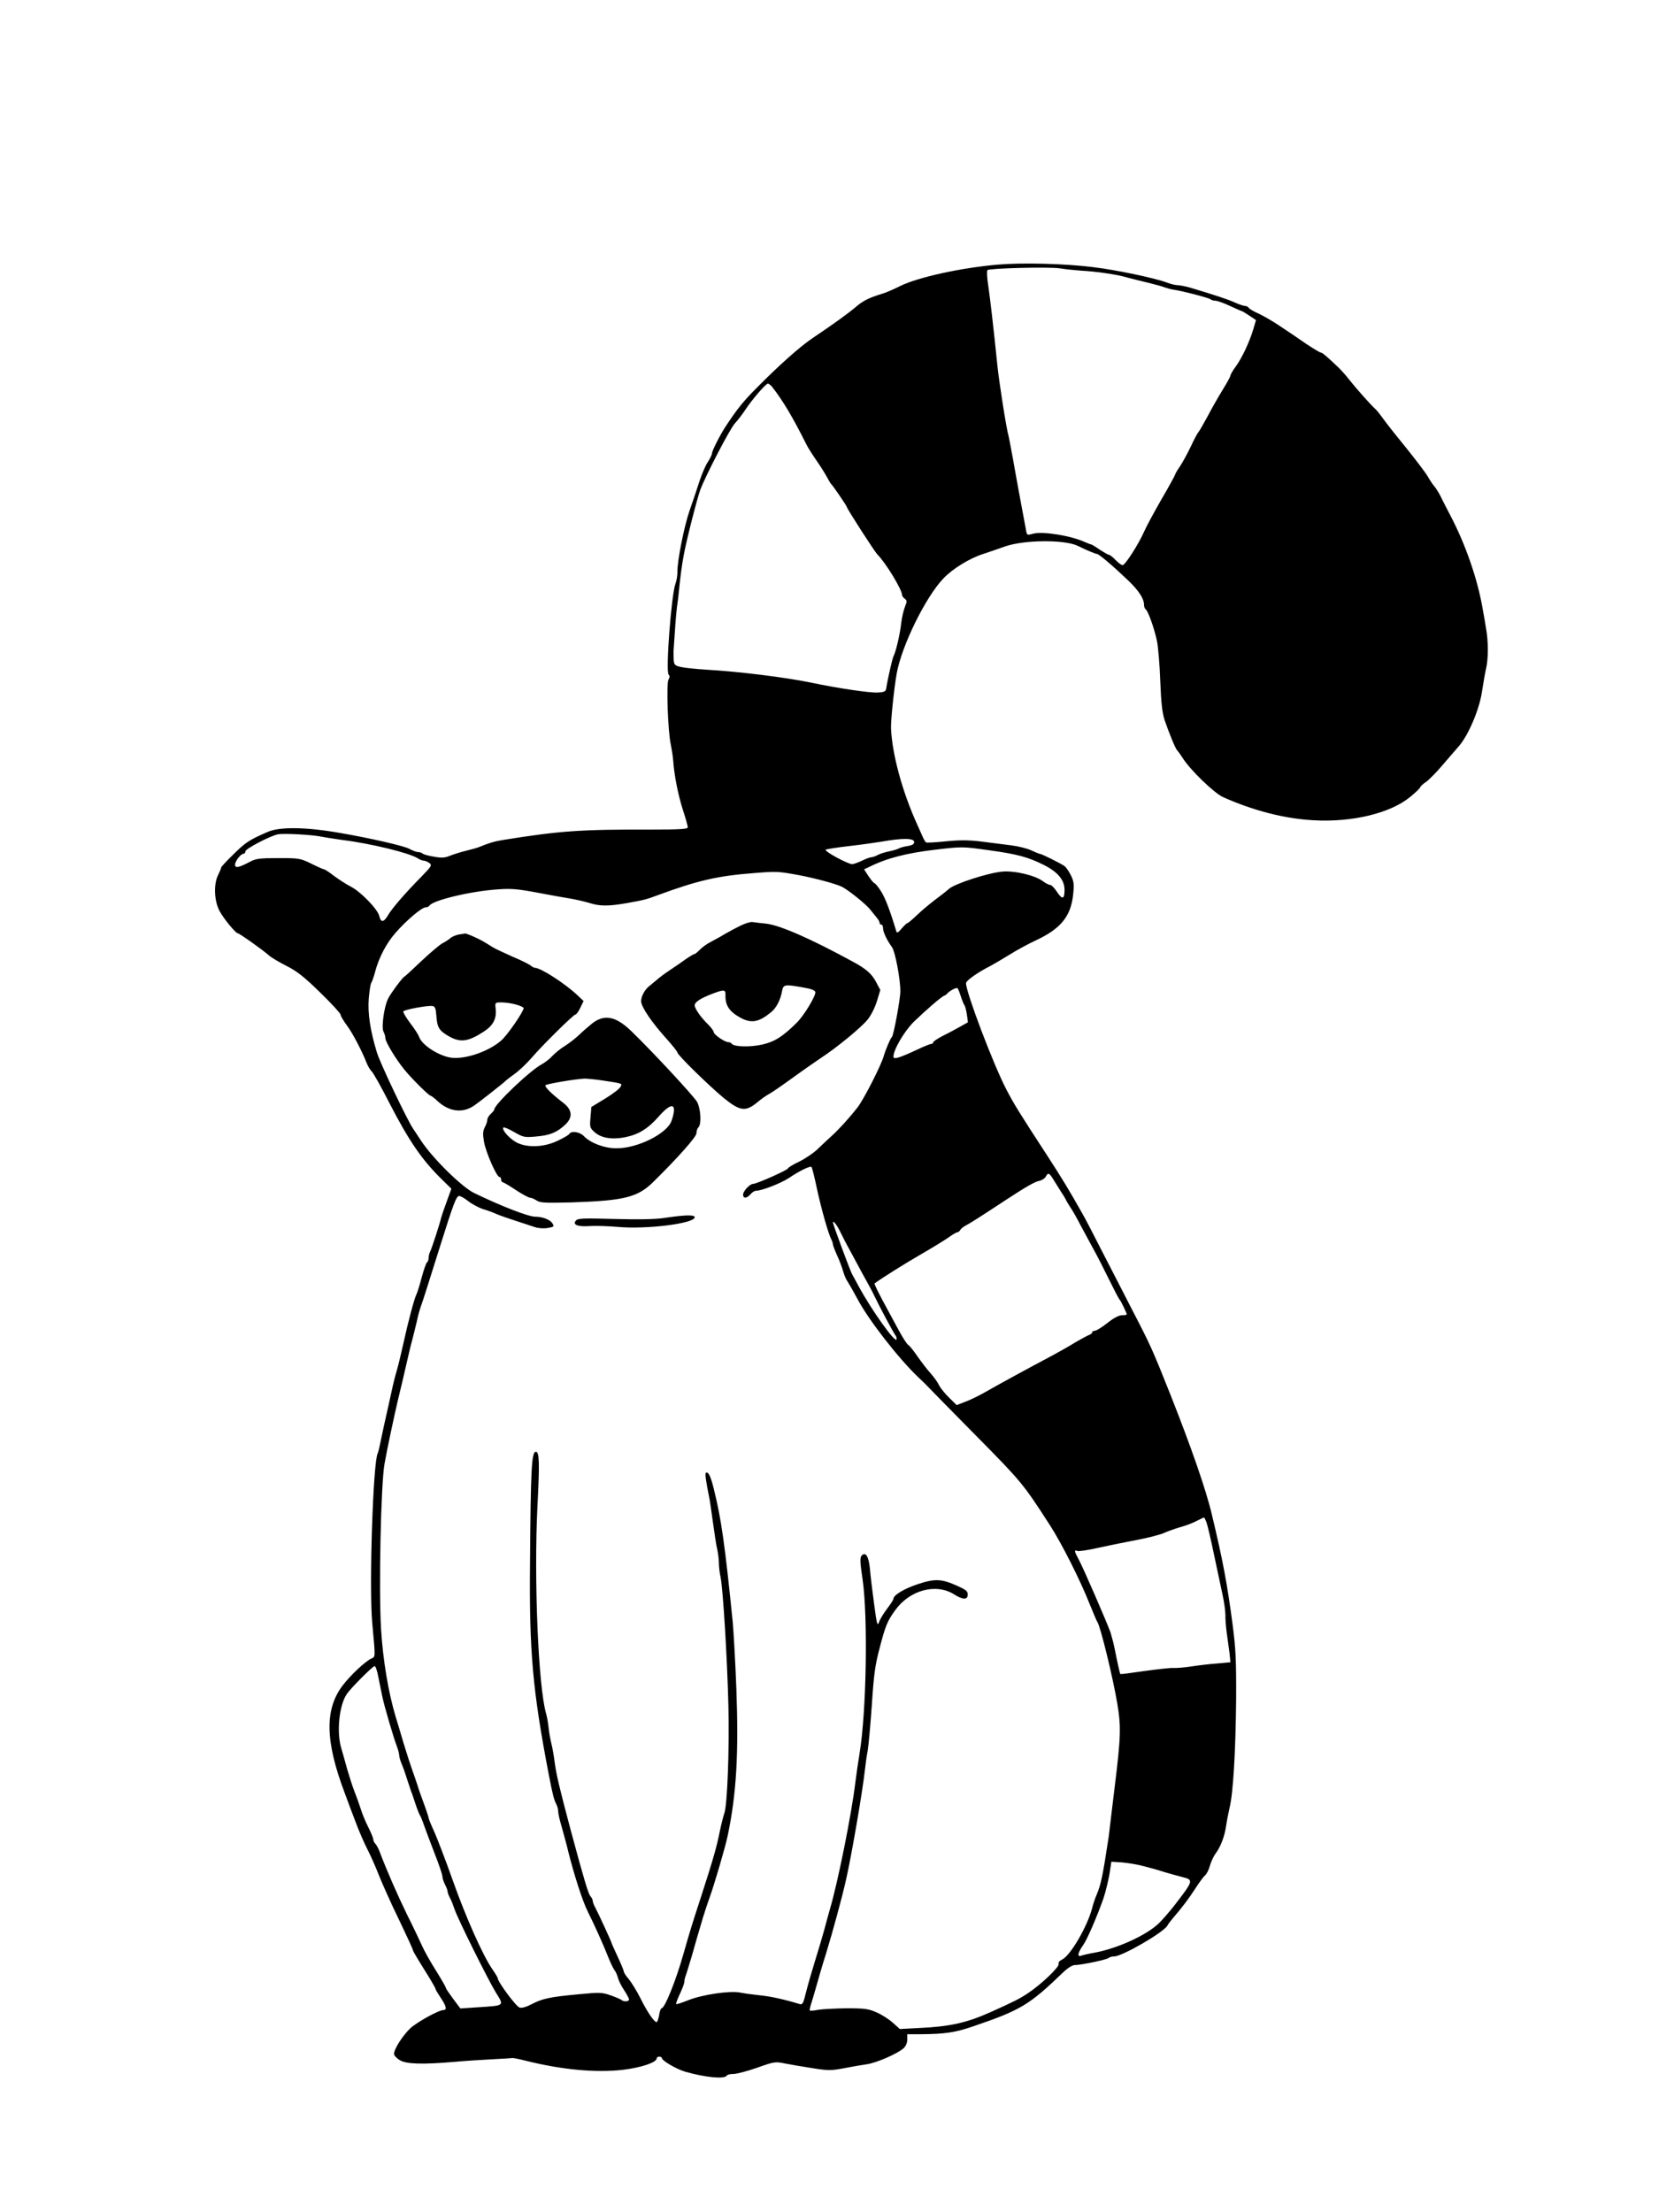 <?xml version="1.0" encoding="UTF-8" standalone="yes"?>
<!-- Created with sK1/UniConvertor (http://sk1project.org/) -->
<svg xmlns="http://www.w3.org/2000/svg" xmlns:xlink="http://www.w3.org/1999/xlink"
  width="960pt" height="1280pt" viewBox="0 0 960 1280"
  fill-rule="evenodd">
<g>
<g>
<path style="stroke:none; fill:#000000" d="M 577.5 153.1C 556.4 154.9 531.2 160.4 520.9 165.5C 517.1 167.4 512.5 169.4 510.7 169.9C 502.8 172.3 499.4 174 495.1 177.7C 490.6 181.5 482.9 187.1 470.1 195.7C 463 200.5 450.9 211.2 437.8 224.5C 429.9 232.4 426.3 237 419.8 246.9C 416.7 251.6 412 260.9 412 262.3C 412 263.1 410.9 265.3 409.6 267.3C 408.3 269.2 406.1 274.3 404.7 278.6C 403.3 283 400.8 290.4 399.1 295.2C 395.9 304.4 391.8 324.9 392 331.1C 392 333.1 391.5 336.1 390.9 337.6C 388.5 343.8 385.1 388.5 386.9 390.3C 387.6 391 387.6 391.9 386.8 393.3C 385.5 395.7 386.5 423.8 388.2 431C 388.7 433.5 389.3 437.3 389.5 439.5C 390.1 448.5 392.4 460 395.1 468.4C 396.7 473.3 398 477.9 398 478.7C 398 479.7 393.6 480 376.3 480C 335.9 479.9 324.2 480.7 291.1 486C 286.2 486.8 283.1 487.7 277.5 490C 276.4 490.5 272.8 491.5 269.5 492.3C 266.2 493.1 262 494.5 260.2 495.2C 257.6 496.3 255.6 496.5 251.2 495.7C 248.1 495.2 245.1 494.4 244.6 493.9C 244 493.4 242.8 493 241.9 493C 240.9 493 238.6 492.1 236.8 491.1C 234 489.5 214.1 484.9 196.5 481.9C 177.1 478.5 161.9 478.3 155 481.3C 144.4 485.9 142.2 487.3 135.3 494.1C 131.3 498 128 501.5 128 501.9C 128 502.4 127.2 504.2 126.3 506.1C 123.5 511.4 123.9 521.4 127.1 527.2C 129.6 531.8 136.4 540 137.6 540C 138 540 141.2 542.1 144.9 544.7C 151.8 549.7 152 549.8 156 553.1C 157.4 554.3 161.9 556.9 166 559C 171.8 561.9 176.2 565.4 185.2 574.2C 191.7 580.5 197 586.3 197.1 587.1C 197.1 587.9 198.7 590.5 200.5 593C 203.9 597.4 209.5 608.2 212.1 614.9C 212.8 616.7 214.1 619 215.1 619.9C 216 620.8 220.5 628.7 224.9 637.4C 236.7 660.3 244.2 671.3 256.4 683.1L 261.2 687.8L 258.5 695.2C 257 699.2 255.6 703.4 255.3 704.5C 254.4 708.4 249.8 722.5 248.9 724.2C 248.4 725.2 248 726.9 248 727.9C 248 729 247.6 730.1 247.1 730.4C 246.6 730.7 245.2 734.7 244 739.2C 242.8 743.8 241.4 748.2 240.9 749.1C 239.7 751.5 236.1 765 233.5 777C 232.2 782.8 230.5 790 229.6 793C 228.7 796 227.3 801.6 226.5 805.5C 225.7 809.3 224.3 815.4 223.5 819C 222.7 822.6 221.3 828.8 220.5 832.8C 219.7 836.8 218.9 840.4 218.6 840.8C 215.9 845.2 213.5 918.1 215.4 939C 217.3 959.8 217.3 958.5 214.8 959.7C 211.3 961.3 202.8 969.3 198.3 975.2C 187.8 989 188.1 1007.4 199.5 1037.5C 201.3 1042.4 204.2 1050.2 206 1054.8C 207.7 1059.4 210.6 1066.1 212.5 1069.8C 214.4 1073.5 217.3 1080 219 1084.4C 220.7 1088.7 224.3 1096.8 226.9 1102.4C 236.3 1122.1 239 1127.9 239 1128.6C 239 1128.9 241.9 1133.9 245.5 1139.6C 249.1 1145.3 252 1150.3 252 1150.7C 252 1151.2 253.4 1153.5 255 1155.9C 258.2 1160.6 258.8 1163 256.7 1163C 253.9 1163 241.3 1170 237.4 1173.6C 233 1177.8 228 1185.6 228 1188.4C 228 1189.3 229.5 1190.9 231.3 1192C 235 1194.3 244.3 1194.6 263 1193C 269.3 1192.4 279.2 1191.8 285 1191.5C 290.8 1191.2 296 1190.9 296.5 1190.8C 297.1 1190.7 300.5 1191.4 304 1192.3C 325.2 1197.6 344.8 1199.4 360.5 1197.6C 371.2 1196.3 380 1193.3 380 1191C 380 1190.4 380.7 1190 381.5 1190C 382.3 1190 383 1190.4 383 1190.8C 383 1192.3 391.4 1197.2 396.5 1198.7C 408 1202 419.2 1203.1 420.5 1201C 420.8 1200.4 422.6 1200 424.4 1200C 426.3 1200 432.4 1198.4 438.1 1196.4C 447.9 1192.9 448.7 1192.8 454 1193.9C 457 1194.5 464.1 1195.7 469.8 1196.6C 479.2 1198.1 480.8 1198.1 488.3 1196.7C 492.8 1195.8 498.8 1194.8 501.5 1194.4C 506.9 1193.7 519.1 1188.4 522.8 1185.2C 524.2 1183.9 525 1182 525 1180.1L 525 1177L 533.3 1177C 546.6 1176.9 552.9 1176 563 1172.5C 590.6 1163.1 595.6 1160.1 615 1141.4C 617.8 1138.7 620.5 1137 621.9 1137C 625.6 1137 640.4 1133.9 641.5 1132.9C 642 1132.4 643.5 1132 644.7 1132C 649.3 1132 673.2 1118.2 675.5 1114.2C 676 1113.2 677.3 1111.6 678.2 1110.5C 684.2 1103.5 687.8 1098.7 691.5 1093C 693.8 1089.4 696.4 1085.9 697.3 1085.1C 698.2 1084.4 699.5 1081.9 700.1 1079.6C 700.7 1077.4 702.2 1074.1 703.4 1072.5C 706.3 1068.6 708.6 1062.7 709.5 1056.5C 709.9 1053.7 710.8 1049 711.5 1046C 713.6 1037.7 715 1013.5 715.3 983.5C 715.4 960.3 715.1 954.1 713.2 939.5C 710.1 916.1 707.6 902.8 701.3 876.5C 698.1 862.6 689.2 837 677.1 806.5C 666.9 780.9 665.9 778.6 655.2 758C 650 747.8 641.9 732.1 637.2 723C 632.6 713.9 627.8 704.7 626.5 702.5C 618.5 688.3 614.6 681.9 606.1 668.8C 589.7 643.6 586.7 638.8 582.3 630.3C 574.8 615.9 559 574.2 559 568.9C 559 567.4 565.6 562.7 573.1 558.9C 575.5 557.6 580.6 554.6 584.3 552.3C 588.1 549.9 594.9 546.2 599.4 544.1C 613.8 537.4 619.7 530.2 621 517.5C 621.6 511.6 621.4 509.9 619.7 506.5C 618.6 504.3 617 501.9 616.1 501.2C 614.3 499.8 602.7 494 601.6 494C 601.3 494 599.1 493.1 596.7 492C 594.4 490.9 589.1 489.6 585 489.1C 580.9 488.6 573.1 487.6 567.7 486.9C 560.4 486 555.3 486 547.3 486.8C 541.4 487.4 536.3 487.7 535.8 487.4C 535.4 487.1 534.3 485.2 533.5 483.2C 532.6 481.2 531.2 478.1 530.5 476.5C 522.1 457.9 516.3 436.6 515.6 421.5C 515.4 417.1 517.4 397.9 518.9 389.6C 521.9 373.3 535.6 345.5 545.9 334.7C 551.2 329.1 561.1 323 569 320.5C 572 319.5 577.7 317.6 581.5 316.2C 592.7 312.3 616.2 312.1 623.8 315.9C 628.7 318.3 633.6 320.4 634.7 320.5C 635.9 320.5 644.1 327.5 653.1 336.1C 658.9 341.7 662 346.4 662 349.9C 662 351 662.4 352.1 662.9 352.5C 664.3 353.3 667.9 363.4 669.5 370.9C 670.2 374.5 671.1 385 671.4 394.1C 671.9 406.6 672.5 412.2 673.9 416.6C 676.2 423.4 680.2 433.3 681.1 434C 681.4 434.3 682.9 436.3 684.3 438.5C 688.7 445.5 702.6 458.9 707.7 461.2C 725.1 469 743.3 473.7 760 474.6C 782.3 475.9 804.4 470.6 815.9 461.2C 819 458.7 821.6 456.2 821.8 455.6C 821.9 455 823.4 453.6 825.1 452.5C 826.7 451.4 830.9 447.2 834.3 443.2C 837.7 439.2 842 434.3 843.8 432.2C 849.4 426.1 855.9 411 857.5 400.6C 858.3 395.6 859.3 389.5 859.9 387C 861.3 381.2 861.3 371.1 859.9 363.5C 859.4 360.2 858.5 355.2 858 352.5C 855.1 335.3 848.1 315.1 839.4 298.5C 837.4 294.6 834.8 289.7 833.8 287.5C 832.7 285.3 831 282.6 830.1 281.5C 829.1 280.4 827.4 277.8 826.2 275.7C 825 273.6 819.6 266.5 814.3 259.9C 808.9 253.3 802.8 245.6 800.7 242.7C 798.6 239.8 796.4 237 795.7 236.5C 793.6 234.7 784.7 224.7 781 220C 779.1 217.5 776.3 214.401 774.9 213C 768.1 206.5 765.2 204 764.3 204C 763.8 204 760 201.7 755.9 199C 751.9 196.2 745.1 191.6 741 188.901C 736.9 186.1 731.2 182.801 728.4 181.5C 725.6 180.301 722.9 178.7 722.6 178.1C 722.2 177.5 721.2 177 720.4 177C 719.6 177 716.9 176.1 714.5 175C 710.5 173.2 703.3 170.801 688.6 166.401C 686 165.701 682.7 165 681.4 165C 680.1 165 677.3 164.301 675.3 163.5C 668.4 160.901 645.7 156.1 632 154.5C 615.9 152.5 591.3 151.9 577.5 153.1zM 625.5 156.6C 634.6 157.1 646.3 158.8 652 160.5C 654.5 161.2 659.9 162.5 664 163.5C 668.1 164.5 672.6 165.7 674 166.3C 675.4 166.8 677.6 167.4 679 167.6C 683.6 168.2 699.5 172.3 700.5 173.2C 701 173.6 702.2 174 703.3 174C 704.3 174 708.1 175.3 711.7 177C 715.2 178.6 718.3 180 718.6 180C 718.8 180 720.8 181.2 722.9 182.6L 726.8 185.2L 725.3 190.3C 723.1 197.7 718.8 206.9 715.2 211.9C 713.4 214.3 712 216.8 712 217.3C 712 217.9 710 221.5 707.6 225.4C 705.2 229.3 701.3 236.1 699 240.5C 696.6 244.9 694.2 249.2 693.5 250C 692.8 250.8 690.8 254.6 689 258.5C 687.2 262.3 684.4 267.4 682.9 269.7C 681.3 272 680 274.2 680 274.6C 680 274.9 676.5 281.4 672.1 288.9C 667.8 296.4 663.3 304.7 662.1 307.5C 658.9 314.8 651.1 327 649.6 327C 648.9 327 647.1 325.6 645.5 324C 643.9 322.3 642.2 321 641.7 321C 641.2 321 638.8 319.6 636.3 318C 633.9 316.3 631.7 315 631.4 315C 631 315 629.4 314.3 627.7 313.6C 619.6 309.9 603.3 307.3 597.8 308.8C 594.3 309.8 594.2 309.7 593.7 306.6C 593.4 304.9 592 297.4 590.6 290C 589.2 282.6 587.2 271.4 586.1 265.2C 585 258.9 583.8 253.1 583.6 252.2C 582.5 248.8 578.1 221.1 577.1 211C 574.9 189.3 572.9 172.3 571.8 164.8C 571.1 160.5 571 156.7 571.4 156.3C 572.5 155.2 607.6 154.3 613.5 155.3C 616.3 155.8 621.7 156.3 625.5 156.6zM 446.7 223.7C 453.1 231.9 458.7 241.3 466.8 257.5C 467.6 259.1 470.2 263.2 472.5 266.5C 474.8 269.8 477.5 274.1 478.5 276C 479.5 277.9 480.6 279.7 480.9 280C 481.8 280.7 490 292.7 490 293.3C 490 294.2 506.1 319.2 507.7 320.8C 512.6 325.7 522 341.2 522 344.3C 522 344.9 522.7 345.8 523.5 346.4C 524.9 347.4 524.9 348 523.7 351C 522.9 352.9 521.9 357.2 521.5 360.5C 520.8 367 518.4 377.2 517 379.8C 516.3 381.3 513.6 393.1 512.8 398.5C 512.5 400.1 511.6 400.5 508.1 400.7C 503.4 401 484.7 398.2 469.5 395C 454.5 391.9 428 388.6 409 387.5C 402.7 387.1 395.8 386.4 393.8 385.9C 390.3 385 390 384.6 389.8 381.2C 389.8 379.2 389.7 376.8 389.8 376C 390.5 364.7 391.2 355.6 391.7 351.5C 392.1 348.7 392.4 346 392.5 345.5C 393.8 332.4 394.4 328.2 395.6 321.5C 397 313.5 403.2 289.1 405.2 283.5C 408.1 275.6 422.4 248 425.3 244.9C 427 243.1 429.7 239.5 431.3 237.1C 435 231.4 443.1 222 444.3 222C 444.9 222 445.9 222.8 446.7 223.7zM 186 484.1C 188.5 484.6 193.9 485.4 198 486C 214.3 488 236.9 493.5 241.7 496.6C 242.9 497.4 244.5 498 245.3 498C 246 498 247.4 498.6 248.4 499.3C 250.1 500.6 249.8 501.1 243.9 507.2C 234.7 516.5 226.8 525.6 224.5 529.6C 222 533.8 220.4 533.9 219.5 530.1C 218.7 526.2 208.7 515.9 203 513C 200.6 511.8 196.3 509 193.4 506.9C 190.6 504.7 188 503 187.5 503C 187.1 503 183.7 501.5 180.1 499.7C 173.7 496.6 173.1 496.5 161 496.5C 150.1 496.5 148 496.8 144.5 498.7C 138.2 502 136 502.5 136 500.3C 136.1 498.2 139.3 494 140.9 494C 141.5 494 142 493.4 142 492.6C 142 491.1 156.8 483.4 161 482.7C 164.7 482.1 180.9 483 186 484.1zM 529 487.2C 529 488.4 527.9 489.1 525.3 489.5C 523.2 489.8 520.8 490.5 519.9 491C 519 491.5 516.5 492.2 514.5 492.6C 512.4 493 509.5 493.9 508.1 494.6C 506.7 495.4 504.9 496 504.2 496C 503.5 496 501 496.9 498.8 498C 496.5 499.1 493.9 500 493.1 500C 490.4 499.9 476.6 492.4 477.8 491.6C 478.4 491.3 484.6 490.3 491.7 489.5C 498.7 488.7 507 487.5 510 487C 522.4 484.8 529 484.9 529 487.2zM 572.6 492C 588.6 494.2 594.9 495.9 604.1 500.5C 612.2 504.6 616 509.2 616 514.9C 616 520.4 614.7 520.7 611.6 516C 610.2 513.8 608.4 512 607.6 512C 606.9 512 605.2 511.1 603.8 510.1C 599.4 506.6 587.5 503.7 580.1 504.3C 571.9 505 552.4 511.3 549 514.4C 547.6 515.7 544 518.5 541 520.7C 538 523 533.4 526.8 530.7 529.4C 528.1 531.9 525.6 534 525.3 534C 524.9 534 523.3 535.4 521.8 537.2C 519.9 539.5 519 540 518.7 539C 515.1 527 512.3 519.6 509.8 515.7C 508.2 513.1 506.4 511 506 511C 505.6 511 504.1 509.2 502.6 507L 500 503L 502.8 501.7C 512.9 496.6 524.4 493.6 541.5 491.6C 556.8 489.8 557 489.8 572.6 492zM 462.5 506.4C 471.5 508.1 484.2 511.5 487.4 513.2C 491.3 515.3 500.8 522.9 503.5 526.2C 504.9 528 506.8 530.3 507.6 531.3C 508.4 532.2 509 533.5 509 534C 509 534.6 509.5 535 510 535C 510.6 535 511 536 511 537.2C 511.1 539.5 513.1 543.8 516.2 548.1C 518 550.6 521 566.5 521 573.5C 521 578 517.1 599.2 516.1 600C 515.3 600.6 512.4 607.5 511.4 611C 510 616.2 499.6 636.6 496.1 640.9C 491.1 647.3 485.1 653.8 481.1 657.4C 479.2 659.1 475.7 662.4 473.3 664.7C 471 667 466.1 670.3 462.5 672.1C 458.9 673.8 456 675.6 456 676C 456 676.9 437.9 685 435.8 685C 433.9 685 430 689.2 430 691.2C 430 693.6 432.1 693.5 434.3 691C 435.2 689.9 436.6 689 437.4 689C 440.7 689 451.8 684.7 456.5 681.6C 462.9 677.3 468.8 674.5 469.6 675.2C 469.9 675.6 471.3 680.9 472.6 687.2C 475.1 699 479.4 714.2 481.1 717.2C 481.6 718.2 482 719.5 482 720.1C 482 720.6 483.1 723.5 484.4 726.4C 485.8 729.3 487.3 733.5 487.9 735.6C 488.5 737.8 489.7 740.6 490.7 741.9C 491.6 743.3 494.1 747.7 496.3 751.8C 502.6 763.7 519.9 786 531.4 796.9C 534.1 799.4 536.8 802.1 537.4 802.8C 538 803.5 550.3 816 564.6 830.5C 591 857.2 592 858.4 607.5 882.4C 614.3 892.9 625.2 914.5 630.5 928C 632.6 933.2 634.6 937.9 635 938.5C 636.7 940.7 643.9 970.1 646.5 985.5C 648.8 999.1 648.6 1005 644.9 1035C 644.3 1039.7 643.4 1047.1 642.9 1051.5C 642.4 1055.9 641.8 1060.8 641.6 1062.5C 638.1 1085.5 637.1 1090.4 634.5 1096.5C 633.8 1098.1 632.6 1101.5 632 1104C 629.1 1115 619.3 1131.6 614.6 1133.8C 613.1 1134.5 612.3 1135.5 612.6 1136.3C 613.2 1138 602.4 1148.3 594.8 1153.3C 590 1156.5 586.8 1158.1 573.5 1164.1C 559.5 1170.4 549.6 1172.6 532.1 1173.4L 520.7 1174L 516.7 1170.4C 514.5 1168.4 510.3 1165.7 507.3 1164.4C 502.6 1162.3 500.5 1162 489.7 1162C 483 1162.1 475.6 1162.5 473.3 1162.9C 471 1163.4 468.9 1163.5 468.6 1163.3C 468.4 1163 468.8 1161 469.6 1158.7C 470.3 1156.4 471.7 1151.8 472.6 1148.5C 473.5 1145.2 475.9 1136.9 478.1 1130C 482 1117.2 487.2 1098.2 489.6 1087.5C 492.7 1073.9 499.1 1036.8 500.5 1024C 500.8 1021 501.5 1016 502.1 1013C 502.6 1010 503.7 998 504.5 986.5C 505.6 969.4 506.4 963.3 508.9 954C 512.4 940.5 513.4 938.1 518 931.7C 526.4 920 541.6 915.9 552.1 922.5C 557.1 925.7 560 925.8 560 922.6C 560 920.7 558.9 919.8 554.2 917.7C 544.9 913.5 541.2 913.3 531.4 916.5C 523.4 919.1 517 922.9 517 925.1C 517 925.6 515.4 928.1 513.4 930.7C 511.4 933.4 509.2 936.8 508.7 938.5C 507.7 941.2 507.4 940 505.8 928C 504.8 920.6 503.7 911.5 503.4 907.8C 502.7 900.5 500.9 897.6 498.6 900.1C 497.6 901.2 497.6 903.7 499.1 913.5C 502.3 935.2 501.4 990.3 497.4 1014.5C 496.6 1019.4 495.5 1026.9 495 1031C 492.8 1049.6 484.7 1089.9 480 1105.5C 479.5 1107.1 478.2 1112.1 477 1116.5C 475.8 1120.9 473.3 1129.2 471.5 1135C 469.7 1140.8 467.4 1148.8 466.4 1152.8C 464.8 1159.4 464.4 1160.1 462.5 1159.5C 454.1 1156.9 445.9 1155.1 439.8 1154.5C 435.8 1154.1 430.6 1153.4 428.3 1152.9C 422.4 1151.7 406.2 1154.1 398.1 1157.4C 394.6 1158.8 391.5 1159.8 391.3 1159.6C 391 1159.4 392 1156.7 393.4 1153.7C 394.8 1150.8 396 1147.6 396 1146.7C 396 1145.8 396.4 1144.1 396.9 1142.8C 397.4 1141.5 398.9 1136.4 400.4 1131.5C 401.8 1126.5 404.1 1118.4 405.6 1113.5C 407 1108.5 409.3 1101.6 410.6 1098C 413.3 1090.6 419.7 1068.8 421.1 1062.1C 426.2 1037.8 427.5 1014.2 426.1 977C 425.5 961.3 424.5 944 424 938.5C 419.5 893.9 417.4 878.9 413.1 861.7C 411.3 854.1 409.7 851 408.4 852.3C 407.9 852.8 408.6 857.6 410.4 866.5C 410.7 867.6 411.6 873.9 412.5 880.5C 413.4 887.1 414.5 894.4 415.1 896.8C 415.6 899.1 416 902.6 416 904.5C 416 906.4 416.4 910.1 417 912.7C 418.4 919.8 420.8 959 421.5 987C 422.1 1011.8 420.9 1044.6 419.1 1049.3C 418.6 1050.7 417.4 1055.3 416.5 1059.7C 414.7 1068.7 412.9 1075.1 405.5 1098C 400.3 1113.9 399.3 1117.2 395.5 1130.5C 391.1 1146 384.7 1162 382.8 1162C 382.4 1162 381.7 1163.8 381.4 1166C 381 1168.2 380.4 1170 379.9 1170C 378.5 1170 374.4 1163.9 370.5 1156C 368.4 1151.9 365.4 1147 363.9 1145.2C 362.3 1143.4 361 1141.4 361 1140.8C 361 1140.3 359.4 1136.4 357.5 1132.3C 355.6 1128.2 354 1124.7 354 1124.5C 354 1123.9 346.1 1106.7 344.5 1103.8C 343.7 1102.4 343 1100.6 343 1099.9C 343 1099.2 342.4 1097.9 341.6 1097.1C 340.4 1095.6 337.9 1087.4 330.4 1059.5C 323.5 1033.6 322 1027.1 321 1019.9C 320.5 1015.8 319.6 1010.9 319.1 1009C 318.6 1007.1 317.8 1003 317.5 1000C 317.2 997 316.5 993.1 316 991.5C 311.5 975.9 308.9 914 311 871.5C 312.3 846.5 312.1 840 310.1 840C 307.6 840 307.1 849.3 306.7 905C 306.2 955.8 308.3 978.5 317.5 1026.5C 319.7 1038 320.6 1041.4 321.8 1043.7C 322.5 1044.9 323 1046.9 323 1048.1C 323 1049.3 323.9 1053.3 325 1056.9C 326 1060.5 327.9 1067.3 329 1072C 332.4 1085.4 337.1 1100 340.1 1106C 344.1 1114 349.3 1125.6 352 1132.5C 353.3 1135.8 355 1139.2 355.6 1140C 356.3 1140.8 357.2 1142.8 357.6 1144.4C 358 1146 359.6 1149.3 361.2 1151.6C 362.7 1153.9 364 1156.3 364 1156.9C 364 1158.2 360.8 1158.4 359.5 1157.1C 358.9 1156.7 356.2 1155.5 353.3 1154.5C 348.5 1152.8 347 1152.7 334.8 1153.9C 318.3 1155.4 313.8 1156.4 307.7 1159.6C 304.7 1161.2 302 1162 300.7 1161.6C 298.7 1161.1 288 1146.7 288 1144.5C 288 1144.2 286.6 1141.8 284.9 1139.4C 279.3 1131.3 269.4 1108.9 262 1088C 258 1076.7 253.2 1064.2 251.4 1060.1C 249.5 1056 248 1052.3 248 1051.8C 248 1051.3 246.9 1048.1 245.7 1044.7C 244.4 1041.3 242.5 1036 241.6 1033C 240.6 1030 239.2 1025.9 238.5 1024C 237.8 1022.1 235.5 1015.1 233.5 1008.5C 231.6 1001.9 229.5 995.1 229 993.5C 224.7 979.1 221.6 960.6 220.5 942.5C 219.1 919.3 220.4 858.9 222.5 847C 223.9 838.9 228.2 818.8 230.4 809.5C 231.8 804 233.8 795.2 235 790C 236.2 784.8 237.7 778.2 238.5 775.5C 239.2 772.7 240.4 768 241.1 765C 241.7 762 242.8 757.9 243.5 756C 244.9 752.1 247.4 744.2 255 720C 262.5 696.1 264.1 692 265.7 692C 266.5 692 269 693.4 271.1 695.1C 273.3 696.8 277.1 698.8 279.5 699.6C 282 700.3 285.5 701.6 287.2 702.4C 289 703.2 294.1 705 298.5 706.4C 302.9 707.8 308 709.5 309.8 710.1C 311.6 710.7 314.8 710.9 317 710.5C 320.5 709.9 320.8 709.7 319.7 707.9C 318.4 705.7 314 704 309.8 704C 305.8 704 290.3 698 274.4 690.3C 267.2 686.8 250.3 670.2 243.5 659.8C 242 657.4 239.9 654.4 239 653C 235.4 647.6 220 615.2 218.1 609C 214.2 596.2 212.7 586.1 213.4 577.6C 213.8 573.2 214.4 569.1 214.9 568.6C 215.3 568 216.3 565.2 217 562.5C 219.3 553.9 223.6 545.7 229 539.6C 235.3 532.4 244.1 525 246.3 525C 247.2 525 248.2 524.5 248.5 524C 250.4 520.9 272.6 515.6 288 514.6C 295.9 514 299.8 514.4 311 516.5C 318.4 517.9 327.2 519.5 330.5 520C 333.8 520.6 338.6 521.7 341.2 522.5C 347.1 524.4 352.2 524.4 363 522.5C 372.9 520.7 373.8 520.5 380.5 518C 404.1 509.3 415.6 506.7 437.2 505.1C 449.4 504.1 450.5 504.2 462.5 506.4zM 556 576.5C 556.7 578.7 557.6 580.9 558 581.5C 558.5 582 559.1 584.5 559.5 587L 560.1 591.5L 555.3 594.2C 552.7 595.7 548.1 598.1 545.3 599.5C 542.4 601 540 602.6 540 603.1C 540 603.6 539.5 604 538.9 604C 538.3 604 534.8 605.4 531.2 607.1C 520.3 612.2 517 613.2 517 611.4C 517 607.4 523.2 596.8 528.7 591.3C 535.5 584.7 544.7 576.7 546.4 576.1C 547 575.9 547.7 575.4 548 575C 549.3 573.4 553.5 571.1 554.1 571.8C 554.5 572.2 555.3 574.3 556 576.5zM 610 683.2C 611.4 685.4 613.3 688.5 614.2 689.9C 615.2 691.3 616.3 693.2 616.7 694C 617 694.8 618.2 696.7 619.2 698.3C 620.3 699.8 623 704.5 625.2 708.8C 627.5 713 630.8 719.2 632.6 722.5C 634.5 725.8 638.5 733.7 641.6 740C 644.7 746.3 647.5 751.7 647.9 752C 648.5 752.5 652 759.7 652 760.5C 652 760.8 650.8 761 649.3 761C 647.5 761 644.4 762.6 640.8 765.5C 637.6 768 634.4 770 633.5 770C 632.7 770 632 770.4 632 770.9C 632 771.4 631.2 772.1 630.2 772.4C 629.2 772.8 625.7 774.7 622.4 776.6C 619.2 778.6 613.4 781.9 609.5 784C 594.8 791.8 579.2 800.3 571.5 804.7C 567.1 807.3 561.3 810.1 558.5 811.1L 553.6 813L 549.2 808.7C 546.8 806.4 544.2 803.1 543.4 801.5C 542.6 799.8 540.4 796.7 538.4 794.5C 536.4 792.3 533.1 787.9 530.9 784.8C 528.8 781.7 526.4 778.7 525.7 778.3C 524.9 777.9 522.6 774.3 520.5 770.5C 518.4 766.6 515.5 761.2 514 758.5C 508.1 747.7 505.8 742.9 506.1 742.6C 509.6 739.9 524 730.9 532.5 726C 538.6 722.5 545.6 718.2 548.3 716.4C 550.9 714.5 553.4 713 554 713C 554.5 713 555.3 712.4 555.7 711.6C 556.1 710.9 557.6 709.7 559 709C 561.2 707.9 568.1 703.5 581.9 694.4C 593.5 686.8 598.7 683.8 601.2 683.3C 602.8 683 604.5 681.9 605.1 680.9C 606.5 678.2 607.2 678.5 610 683.2zM 486 712.3C 487.1 714.6 489.8 719.9 492.1 724C 494.3 728.1 497.5 734 499.1 737C 500.8 740 502.7 743.6 503.5 745C 504.3 746.4 505.5 748.8 506.3 750.5C 508.9 756 517.2 771.5 518.2 772.7C 518.7 773.4 519 774.4 518.8 775C 518.1 777.3 504.5 758.3 496.9 744.3C 495.4 741.4 493.6 738.3 493.1 737.3C 492 735.4 482 708.4 482 707.4C 482 705.9 484.2 708.6 486 712.3zM 698.1 880.7C 698.7 882.3 700.7 890.7 702.5 899.5C 704.4 908.3 706.6 918.9 707.5 923C 708.4 927.1 709.1 932.3 709.1 934.5C 709 936.7 709.4 941.4 709.9 945C 710.4 948.6 711.1 953.8 711.5 956.7L 712 961.8L 704.3 962.5C 700 962.8 693.4 963.6 689.5 964.2C 685.7 964.8 680.9 965.2 678.9 965.1C 676.9 965 669.3 965.9 661.9 966.9C 654.6 968 648.4 968.8 648.3 968.6C 648 968.3 646.4 961 645 953.9C 644.5 951.3 643.4 947.1 642.6 944.5C 640.6 938.9 626.8 907 624 901.9C 621.6 897.5 621.5 896.6 623.5 897.4C 624.3 897.7 629.8 896.9 635.8 895.5C 641.7 894.2 651.7 892.2 658 891C 664.3 889.8 671.3 888 673.5 887C 675.7 886 680 884.5 683 883.6C 686 882.8 690.3 881.2 692.5 880C 694.6 878.9 696.6 878 696.7 878C 696.9 878 697.5 879.2 698.1 880.7zM 218.9 970.2C 219.6 973.7 220.6 978.7 221.2 981.5C 222.4 987.3 227.5 1004.7 229.6 1010.3C 230.4 1012.3 231 1014.8 231 1015.6C 231 1016.5 231.6 1018.6 232.3 1020.3C 233.1 1022.1 234.5 1026 235.4 1029C 236.4 1032 237.5 1035.4 237.9 1036.5C 238.4 1037.6 239.5 1041 240.5 1044C 241.5 1047 242.7 1050 243.1 1050.5C 243.5 1051.1 244.6 1053.8 245.5 1056.5C 246.5 1059.3 249.2 1066.5 251.6 1072.7C 254 1078.8 256 1084.7 256 1085.7C 256 1086.7 256.7 1088.8 257.5 1090.4C 258.3 1091.9 259 1093.7 259 1094.4C 259 1095 259.6 1096.7 260.4 1098.2C 261.2 1099.6 262.3 1102.5 263 1104.6C 264.8 1110.1 282.3 1145.3 287 1153C 291.8 1160.7 292.1 1160.4 276.9 1161.4L 266.4 1162.1L 262.2 1156.5C 259.9 1153.4 258 1150.6 258 1150.2C 258 1149.7 255.5 1145.4 252.4 1140.4C 249.3 1135.5 245.6 1129 244.3 1126C 242.9 1123 239 1114.6 235.4 1107.5C 229.9 1096.2 223.8 1082.3 219.6 1071.2C 218.9 1069.4 217.8 1067.4 217.2 1066.8C 216.5 1066.1 216 1065 216 1064.3C 216 1063.5 214.7 1060.4 213.1 1057.2C 211.5 1054.1 209.5 1049.2 208.7 1046.5C 207.8 1043.7 206.2 1039.2 205.1 1036.5C 204 1033.7 202.2 1028.1 201 1024C 199.9 1019.9 198.3 1014.3 197.5 1011.6C 194.7 1002.4 196.2 986.9 200.6 980.3C 202.8 976.9 215.7 964 216.8 964C 217.3 964 218.3 966.8 218.9 970.2zM 661.5 1079.7C 664.8 1080.5 670.2 1082 673.5 1083.1C 676.8 1084.1 681.6 1085.4 684.3 1086.1C 690.8 1087.7 690.6 1088.2 679.8 1102.2C 676.7 1106.2 672.4 1111.1 670.3 1113.1C 662.9 1120 646.3 1127.5 633 1129.9C 630 1130.4 626.7 1131.2 625.8 1131.5C 623.1 1132.6 623.6 1130 626.8 1125.4C 629.1 1122.2 634.5 1109.7 638.5 1098.5C 639.8 1094.7 641.8 1086.5 642.4 1081.8L 643.1 1077.2L 649.3 1077.6C 652.7 1077.9 658.2 1078.8 661.5 1079.7z"/>
<path style="stroke:none; fill:#000000" d="M 428.5 535.6C 425.8 536.9 421.9 539 420 540.1C 418.1 541.3 414.5 543.3 412 544.6C 409.5 545.8 406.4 548 405.1 549.4C 403.7 550.8 402.3 552 401.9 552C 401.4 552 399.1 553.4 396.8 555C 394.4 556.7 390.3 559.6 387.5 561.4C 384.8 563.2 381.4 565.7 380 567C 378.6 568.2 376.8 569.7 375.9 570.4C 373.2 572.4 371 576.4 371 579.3C 371 582.6 377.2 591.7 386.1 601.5C 389.3 605.1 392 608.5 392 609C 392 610.4 410.3 628.3 418.9 635.4C 428.2 642.9 431.4 643.4 438.1 637.9C 440.5 635.9 443.6 633.7 445 633C 446.4 632.3 452.2 628.3 458 624.1C 463.8 619.9 471.2 614.7 474.5 612.5C 483.8 606.5 498.2 594.7 502.1 589.9C 504.1 587.4 506.4 582.8 507.5 579.1L 509.4 572.8L 507 568.3C 504.5 563.5 501.3 560.7 494 556.7C 469.1 543.1 451.1 535.2 443.1 534.4C 440 534.1 436.6 533.7 435.5 533.5C 434.4 533.3 431.3 534.2 428.5 535.6zM 465 571.4C 469.3 572.1 471.6 573 471.8 574C 472.2 576.1 465.2 587.7 461 591.8C 452.9 599.8 448.2 602.8 441 604.4C 433.9 606 424.6 605.7 423.4 603.9C 423.1 603.4 422.3 603 421.5 603C 419.4 603 413.1 598.7 413 597.2C 413 596.5 411.5 594.5 409.7 592.7C 405.5 588.6 402 583.6 402 581.7C 402 579.8 405.4 577.6 412.2 575C 419.1 572.4 419.9 572.5 419.8 575.8C 419.6 581.8 422.1 585.4 428.7 589C 435 592.3 439.4 591.4 446.6 585.3C 449.3 583 451.6 578.5 452.5 573.7C 453.3 569.5 453.8 569.4 465 571.4z"/>
<path style="stroke:none; fill:#000000" d="M 265.5 540.7C 263.9 541 261.6 541.9 260.5 542.9C 259.4 543.8 257.3 545.2 255.8 545.9C 254.4 546.7 249 551.2 243.8 556.1C 238.7 561 234.3 565 234 565.1C 233.2 565.2 226.3 574.4 224.6 577.8C 222.3 582.2 220.6 594.4 221.9 596.9C 222.5 598 223 599.7 223 600.7C 223 602.8 229 612.8 234 618.9C 238.2 624.1 248.2 634 249.2 634C 249.6 634 251.4 635.4 253.2 637.1C 259.9 643.3 267.8 644.3 274.5 639.6C 277.7 637.4 292.2 626 293 625C 293.3 624.7 295.5 623 298 621.2C 300.5 619.4 304.7 615.4 307.5 612.2C 314.1 604.5 331.9 587 333 587C 333.5 587 334.8 585.3 335.8 583.1L 337.7 579.2L 334.1 575.8C 327 569.1 312.9 560 309.6 560C 309.1 560 307.9 559.4 307.1 558.7C 306.2 557.9 301.5 555.6 296.5 553.5C 291.6 551.3 286.4 548.9 285 548C 279.6 544.6 278.4 543.9 274.2 542C 271.8 540.9 269.5 540.1 269.2 540.1C 268.8 540.2 267.2 540.5 265.5 540.7zM 298.5 581.2C 301 581.9 303 582.8 303 583.3C 303 585.3 293.7 598.8 290.1 602C 283.3 608 270.7 612.6 262.2 612.1C 255.1 611.7 244.1 604.9 242.5 599.9C 242.1 598.7 239.8 595.1 237.3 591.9C 234.9 588.7 233.1 585.6 233.4 585.2C 234.1 584.1 247.9 581.6 250.4 582.1C 251.8 582.4 252.2 583.7 252.5 587.7C 253 594.5 254 596.2 259.4 599.4C 266.3 603.4 270.7 602.9 280.1 596.8C 285.5 593.2 287.5 589.3 286.8 583.4C 286.4 580.1 286.5 580 290.2 580C 292.3 580 296 580.5 298.5 581.2z"/>
<path style="stroke:none; fill:#000000" d="M 342.5 592.3C 340.3 594.1 336.9 597 335 598.9C 333.1 600.7 329.5 603.5 327 605.1C 324.5 606.6 321.2 609.3 319.6 611C 318.1 612.7 315.3 614.8 313.5 615.8C 306.7 619.4 286 639.1 286 642C 286 642.4 285.1 643.5 284 644.5C 282.9 645.5 282 647 282 647.9C 282 648.8 281.3 650.8 280.5 652.3C 279.4 654.5 279.3 656.2 280.1 660.8C 281.2 666.9 287.4 681 289 681C 289.6 681 290 681.7 290 682.5C 290 683.3 290.4 684 290.8 684C 291.2 684 294.7 686 298.4 688.5C 302.2 691 305.9 693 306.7 693C 307.4 693 309.2 693.7 310.5 694.6C 312.6 696 315.5 696.1 331.2 695.7C 361.2 694.7 369 692.8 378.1 683.8C 392.4 669.7 403 657.8 403 655.7C 403 654.4 403.5 652.9 404.2 652.2C 406 650.4 405.5 641.6 403.4 637.6C 401.7 634.5 377.8 608.7 365.5 596.8C 356.4 587.9 349.6 586.6 342.5 592.3zM 348.2 625.1C 360.6 627 360.2 626.8 359 628.9C 358.5 630 354.5 633 350.1 635.7L 342.2 640.5L 341.7 646.5C 341.2 652.2 341.3 652.6 344.2 655.2C 348 658.5 354.2 659.5 361.8 658C 369.6 656.4 374.9 653.1 381.2 646C 388.9 637.2 392.1 638.3 388.6 648.5C 386.1 655.9 368.7 664.6 356.5 664.4C 349.7 664.4 341.6 661.3 337.9 657.4C 335.5 654.9 330.7 654.1 329.4 656.1C 329.1 656.7 326 658.5 322.6 660.1C 314.2 664.1 303.9 664.2 298 660.5C 294 658 290.2 653.4 291.3 652.4C 291.6 652 294.4 653.2 297.5 655C 302.9 658.1 303.6 658.2 310.2 657.6C 318.2 656.9 322.1 655.3 326.8 651C 331.5 646.8 331.3 642.4 326.3 638.4C 318.9 632.7 314.9 628.7 315.7 627.9C 316.5 627.1 333.1 624.3 338.2 624.1C 339.7 624.1 344.2 624.5 348.2 625.1z"/>
<path style="stroke:none; fill:#000000" d="M 384.5 704.7C 379.1 705.5 369.8 705.7 355.5 705.3C 337.1 704.8 334.3 704.9 333.2 706.3C 331.2 708.7 334.4 709.9 341.4 709.4C 344.6 709.2 351.9 709.4 357.6 709.9C 374.3 711.4 402 707.9 402 704.3C 402 702.8 396.6 702.9 384.5 704.7z"/>
</g>
</g>
</svg>